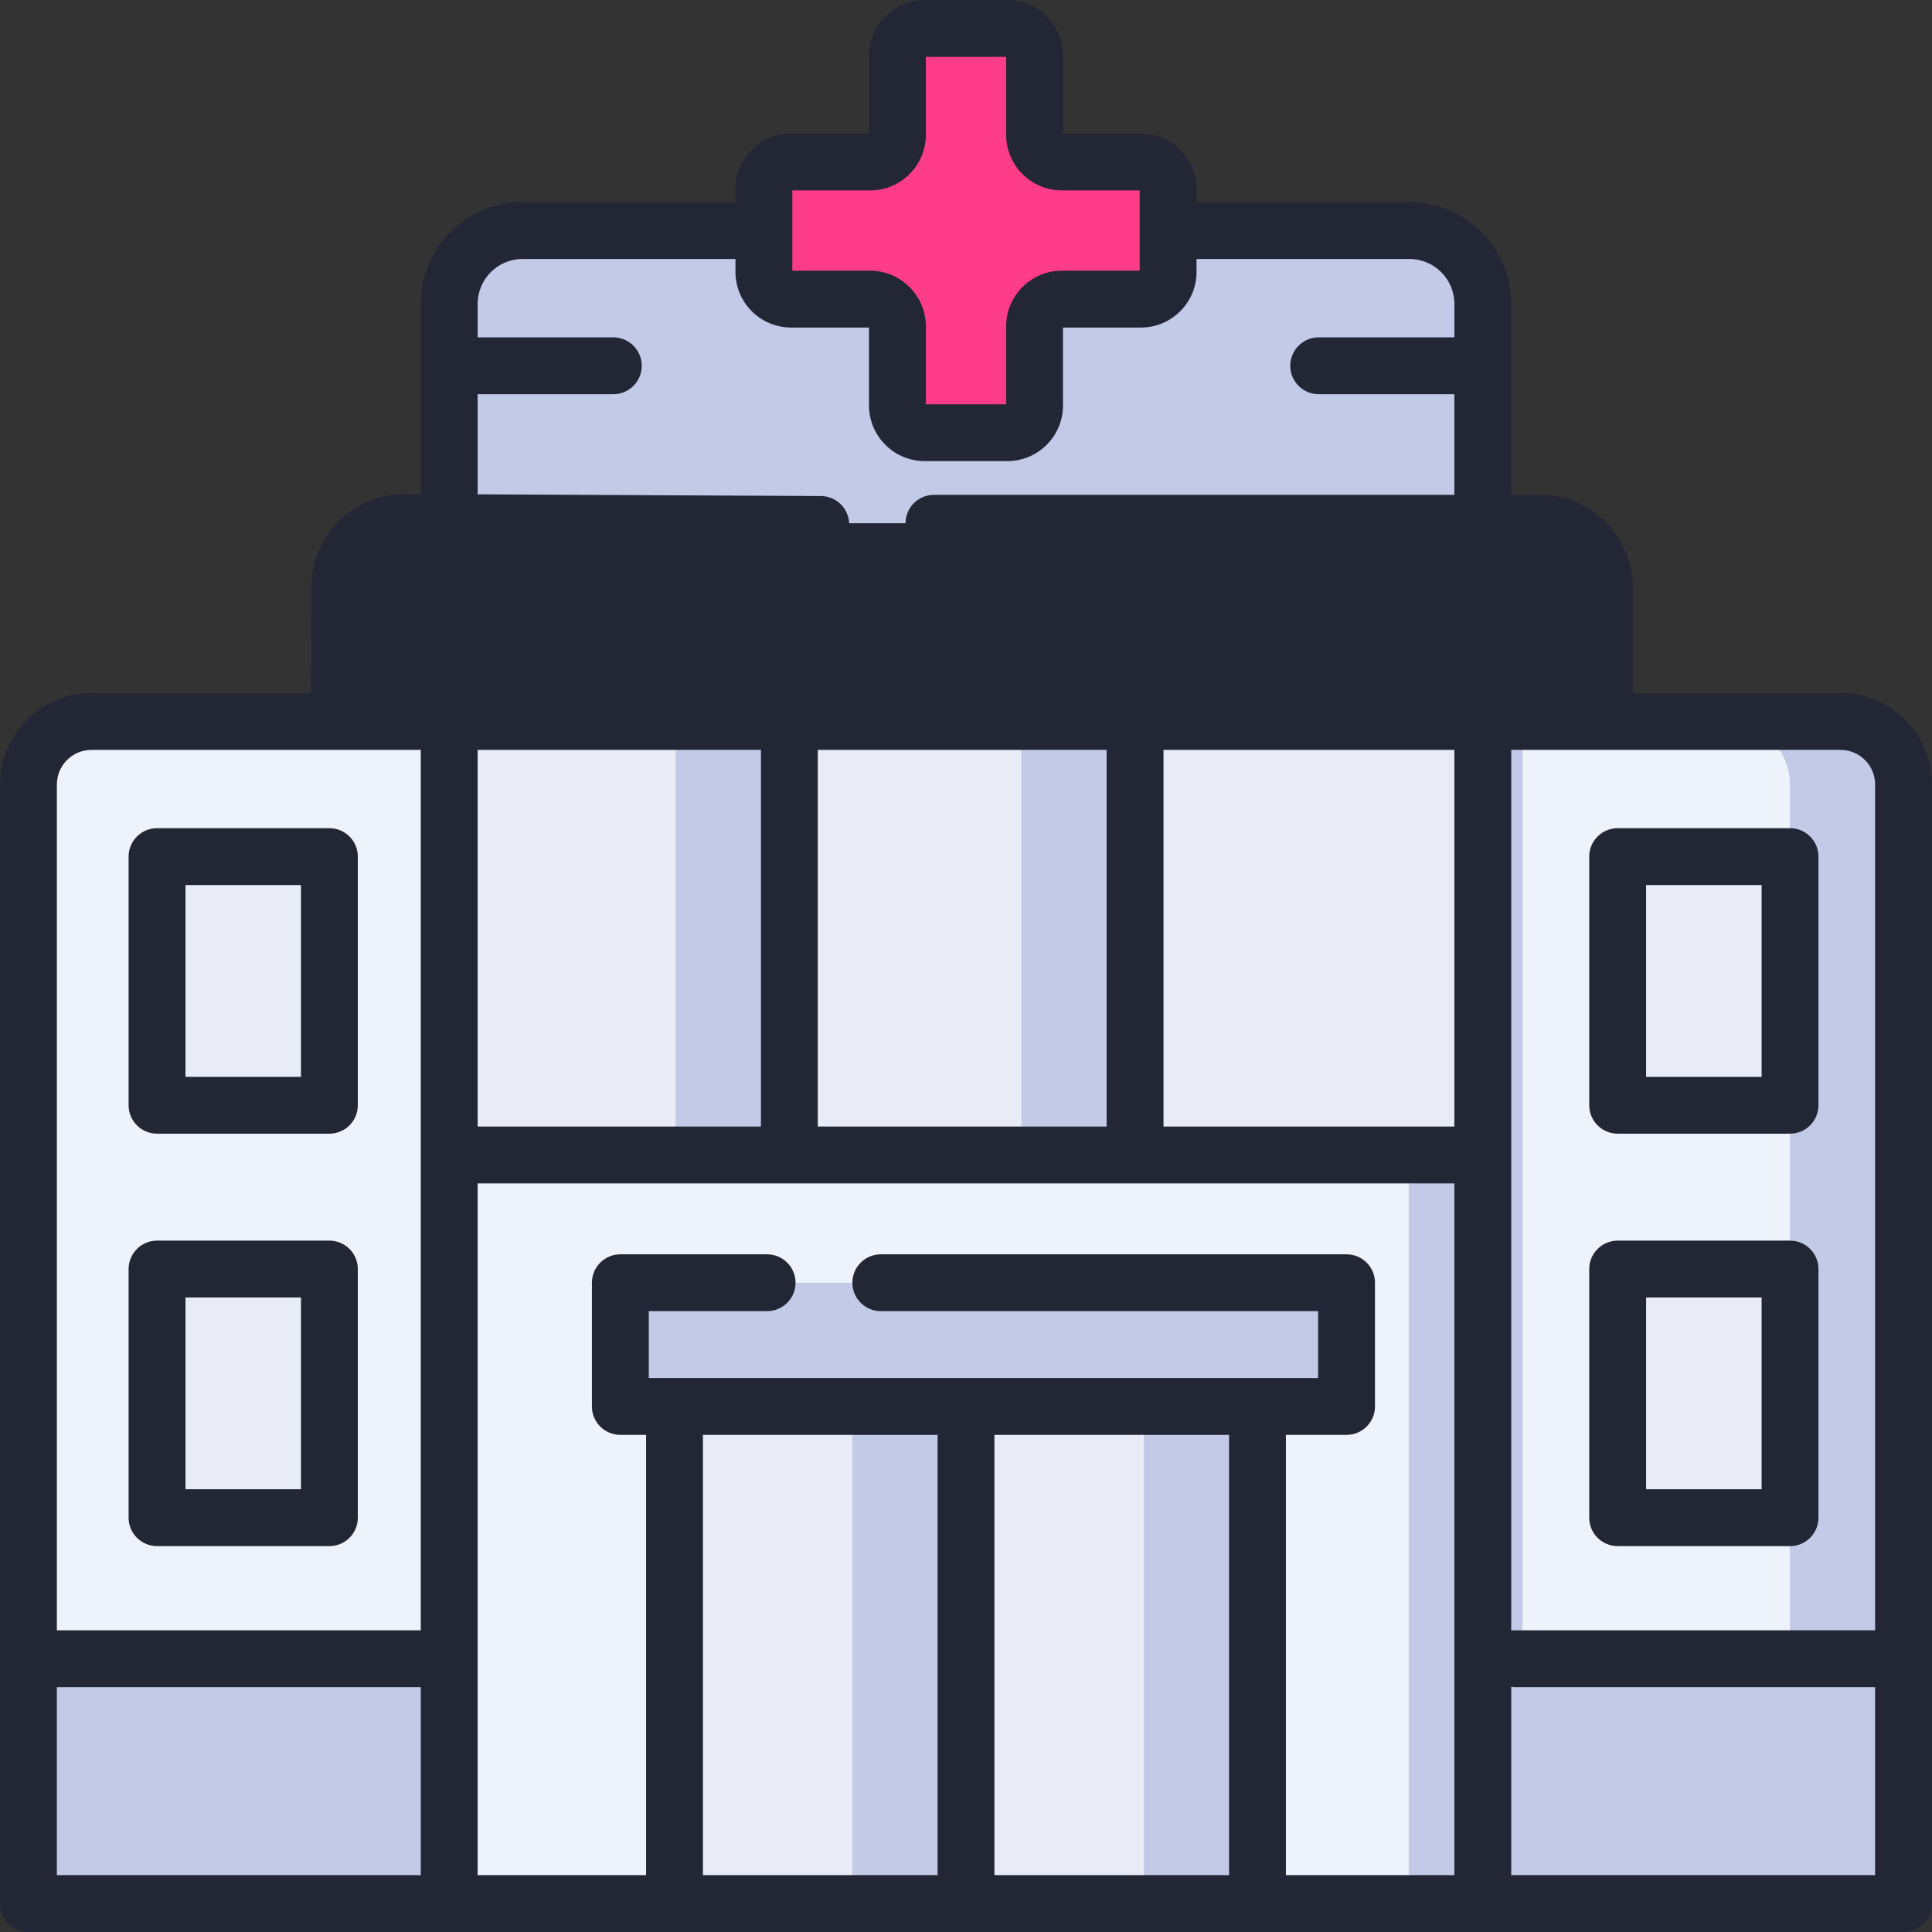 <svg width="48" height="48" viewBox="0 0 48 48" fill="none" xmlns="http://www.w3.org/2000/svg">
<rect x="0" y="0" width="48" height="48" fill="#333333" stroke="none"/>
<path d="M11.16 15.657V47.276C11.16 47.282 11.161 47.288 11.161 47.294H36.839C36.839 47.288 36.84 47.282 36.84 47.276V15.657H11.16Z" fill="#EEF3FB"/>
<path d="M2.273 17.924H45.728C46.593 17.924 47.294 18.625 47.294 19.491V47.294H0.707V19.491C0.707 18.625 1.408 17.924 2.273 17.924Z" fill="#EEF3FB"/>
<path d="M45.728 17.924H42.902C43.767 17.924 44.469 18.625 44.469 19.491V47.294H47.294V19.491C47.294 18.625 46.593 17.924 45.728 17.924Z" fill="#C2CAE7"/>
<path d="M0.707 41.211H47.294V47.294H0.707V41.211Z" fill="#C2CAE7"/>
<path d="M11.16 28.694V47.276C11.16 47.282 11.161 47.288 11.161 47.294H36.839C36.839 47.288 36.84 47.282 36.84 47.276V28.694" fill="#EEF3FB"/>
<path d="M35.001 18V47.352C35.001 47.358 35 47.364 35 47.37H37.825C37.825 47.364 37.826 47.358 37.826 47.352V18H35.001Z" fill="#C2CAE7"/>
<path d="M16.758 34.943H24V47.294H16.758V34.943Z" fill="#E9ECF6"/>
<path d="M24 35.536V47.294H16.758V35.466" fill="#E9ECF6"/>
<path d="M21.176 34.943H24.001V47.294H21.176V34.943Z" fill="#C2CAE7"/>
<path d="M24 34.943H31.242V47.294H24V34.943Z" fill="#E9ECF6"/>
<path d="M24 34.943H31.242V47.294H24V34.943Z" fill="#E9ECF6"/>
<path d="M28.418 34.943H31.243V47.294H28.418V34.943Z" fill="#C2CAE7"/>
<path d="M21.886 31.869H33.456V34.943H15.414V31.869H19.06" fill="#C2CAE7"/>
<path d="M11.16 17.924H36.84V28.694H11.16V17.924Z" fill="#E9ECF6"/>
<path d="M45 25H47.825V35.77H45V25Z" fill="#C2CAE7"/>
<path d="M3.902 21.282H8.185V27.46H3.902V21.282Z" fill="#E9ECF6"/>
<path d="M3.902 31.529H8.185V37.707H3.902V31.529Z" fill="#E9ECF6"/>
<path d="M40.188 21.282H44.47V27.46H40.188V21.282Z" fill="#E9ECF6"/>
<path d="M40.188 31.529H44.47V37.707H40.188V31.529Z" fill="#E9ECF6"/>
<path d="M36.84 14.385H11.16V7.55C11.16 6.544 11.976 5.728 12.982 5.728H35.018C36.024 5.728 36.84 6.544 36.84 7.55V14.385H36.84Z" fill="#C2CAE7"/>
<path d="M35.017 5.728H32.191C33.198 5.728 34.014 6.544 34.014 7.55V14.385H36.839V7.55C36.839 6.544 36.023 5.728 35.017 5.728Z" fill="#C2CAE7"/>
<path d="M25.375 18H28.2V28.77H25.375V18Z" fill="#C2CAE7"/>
<path d="M28.343 4.024H26.379C26.005 4.024 25.702 3.721 25.702 3.348V1.383C25.702 1.009 25.399 0.706 25.025 0.706H22.972C22.598 0.706 22.295 1.009 22.295 1.383V3.348C22.295 3.721 21.992 4.025 21.618 4.025H19.653C19.28 4.025 18.977 4.328 18.977 4.701V6.755C18.977 7.129 19.28 7.432 19.653 7.432H21.618C21.992 7.432 22.295 7.735 22.295 8.109V10.073C22.295 10.447 22.598 10.75 22.972 10.75H25.025C25.399 10.75 25.702 10.447 25.702 10.073V8.109C25.702 7.735 26.005 7.432 26.379 7.432H28.343C28.717 7.432 29.02 7.129 29.02 6.755V4.701C29.02 4.328 28.717 4.024 28.343 4.024Z" fill="#FF3C88"/>
<path d="M16.785 17.924H19.61V28.694H16.785V17.924Z" fill="#C2CAE7"/>
<path d="M39.862 17.924H8.441V14.605C8.441 13.719 9.16 13 10.046 13H38.257C39.143 13 39.862 13.719 39.862 14.605V17.924H39.862Z" fill="#232735"/>
<path d="M38.255 13H35.43C36.316 13 37.034 13.719 37.034 14.605V17.924H39.859V14.605C39.859 13.719 39.141 13 38.255 13Z" fill="#232735"/>
<path d="M3.902 28.166H8.184C8.574 28.166 8.89 27.85 8.89 27.46V21.282C8.89 20.892 8.574 20.576 8.184 20.576H3.902C3.512 20.576 3.195 20.892 3.195 21.282V27.46C3.195 27.85 3.512 28.166 3.902 28.166ZM4.608 21.989H7.478V26.754H4.608V21.989Z" fill="#232735"/>
<path d="M3.902 38.413H8.184C8.574 38.413 8.89 38.097 8.89 37.707V31.529C8.89 31.139 8.574 30.823 8.184 30.823H3.902C3.512 30.823 3.195 31.139 3.195 31.529V37.707C3.195 38.097 3.512 38.413 3.902 38.413ZM4.608 32.235H7.478V37H4.608V32.235Z" fill="#232735"/>
<path d="M40.191 28.166H44.473C44.863 28.166 45.179 27.85 45.179 27.46V21.282C45.179 20.892 44.863 20.576 44.473 20.576H40.191C39.801 20.576 39.484 20.892 39.484 21.282V27.46C39.484 27.85 39.801 28.166 40.191 28.166ZM40.897 21.989H43.767V26.754H40.897V21.989Z" fill="#232735"/>
<path d="M40.191 38.413H44.473C44.863 38.413 45.179 38.097 45.179 37.707V31.529C45.179 31.139 44.863 30.823 44.473 30.823H40.191C39.801 30.823 39.484 31.139 39.484 31.529V37.707C39.484 38.097 39.801 38.413 40.191 38.413ZM40.897 32.235H43.767V37H40.897V32.235Z" fill="#232735"/>
<path d="M45.727 17.218H40.567V14.605C40.567 13.331 39.531 12.294 38.257 12.294H37.546V7.55C37.546 6.156 36.412 5.022 35.018 5.022H29.728V4.701C29.728 3.939 29.108 3.318 28.345 3.318H26.41V1.383C26.41 0.621 25.789 0 25.027 0H22.973C22.21 0 21.59 0.621 21.59 1.383V3.318H19.655C18.892 3.318 18.272 3.939 18.272 4.701V5.022H12.982C11.588 5.022 10.454 6.156 10.454 7.55V12.274L10.061 12.272C9.445 12.272 8.862 12.507 8.424 12.941C7.985 13.375 7.742 13.954 7.739 14.571L7.725 17.218H2.273C1.02 17.218 0 18.237 0 19.491V47.294C0 47.684 0.316 48 0.706 48H47.294C47.684 48 48 47.684 48 47.294V19.491C48 18.237 46.98 17.218 45.727 17.218ZM46.587 19.491V40.504H37.646C37.612 40.504 37.579 40.508 37.546 40.512V28.694V18.631H45.727C46.202 18.631 46.587 19.016 46.587 19.491ZM20.318 27.988V18.668C20.318 18.655 20.316 18.643 20.316 18.631H27.496C27.496 18.643 27.494 18.655 27.494 18.668V27.988H20.318ZM11.867 27.988V18.631H18.907C18.906 18.643 18.905 18.655 18.905 18.668V27.988H11.867ZM28.905 18.631H36.133V27.988H28.907V18.668C28.907 18.655 28.906 18.643 28.905 18.631ZM19.685 4.731H21.619C22.382 4.731 23.003 4.11 23.003 3.348V1.413H24.997V3.348C24.997 4.11 25.618 4.731 26.381 4.731H28.315V6.725H26.381C25.618 6.725 24.997 7.346 24.997 8.109V10.044H23.003V8.109C23.003 7.346 22.382 6.725 21.619 6.725H19.685V4.731ZM9.152 14.578C9.153 14.338 9.247 14.114 9.418 13.945C9.588 13.776 9.814 13.68 10.054 13.685L20.388 13.737C20.778 13.741 21.096 13.424 21.098 13.034C21.1 12.644 20.785 12.326 20.395 12.324L11.867 12.281V9.794H15.237C15.627 9.794 15.944 9.478 15.944 9.088C15.944 8.697 15.627 8.381 15.237 8.381H11.867V7.55C11.867 6.935 12.367 6.434 12.982 6.434H18.272V6.755C18.272 7.518 18.892 8.138 19.655 8.138H21.59V10.073C21.59 10.836 22.211 11.456 22.973 11.456H25.027C25.79 11.456 26.41 10.836 26.41 10.073V8.138H28.345C29.108 8.138 29.728 7.518 29.728 6.755V6.434H35.018C35.633 6.434 36.134 6.935 36.134 7.55V8.381H32.763C32.373 8.381 32.056 8.698 32.056 9.088C32.056 9.478 32.373 9.794 32.763 9.794H36.133V12.294H23.204C22.814 12.294 22.498 12.61 22.498 13C22.498 13.39 22.814 13.707 23.204 13.707H38.257C38.752 13.707 39.155 14.11 39.155 14.605V17.218H9.138L9.152 14.578ZM2.273 18.631H10.454V28.694V40.504H1.413V19.491C1.413 19.016 1.799 18.631 2.273 18.631ZM1.413 41.917H10.454V46.587H1.413V41.917ZM17.464 46.587V35.649H23.294V46.587H17.464ZM24.706 46.587V35.649H30.536V46.587H24.706ZM31.948 46.587V35.649H33.455C33.845 35.649 34.161 35.333 34.161 34.943V31.869C34.161 31.479 33.845 31.163 33.455 31.163H21.884C21.494 31.163 21.177 31.479 21.177 31.869C21.177 32.259 21.494 32.575 21.884 32.575H32.748V34.236H16.119V32.575H19.058C19.448 32.575 19.765 32.259 19.765 31.869C19.765 31.479 19.448 31.163 19.058 31.163H15.412C15.022 31.163 14.706 31.479 14.706 31.869V34.943C14.706 35.333 15.022 35.649 15.412 35.649H16.052V46.587H11.867V29.401H36.133V46.587H31.948ZM37.546 46.587V41.909C37.579 41.914 37.612 41.917 37.646 41.917H46.587V46.587H37.546Z" fill="#232735"/>
</svg>
